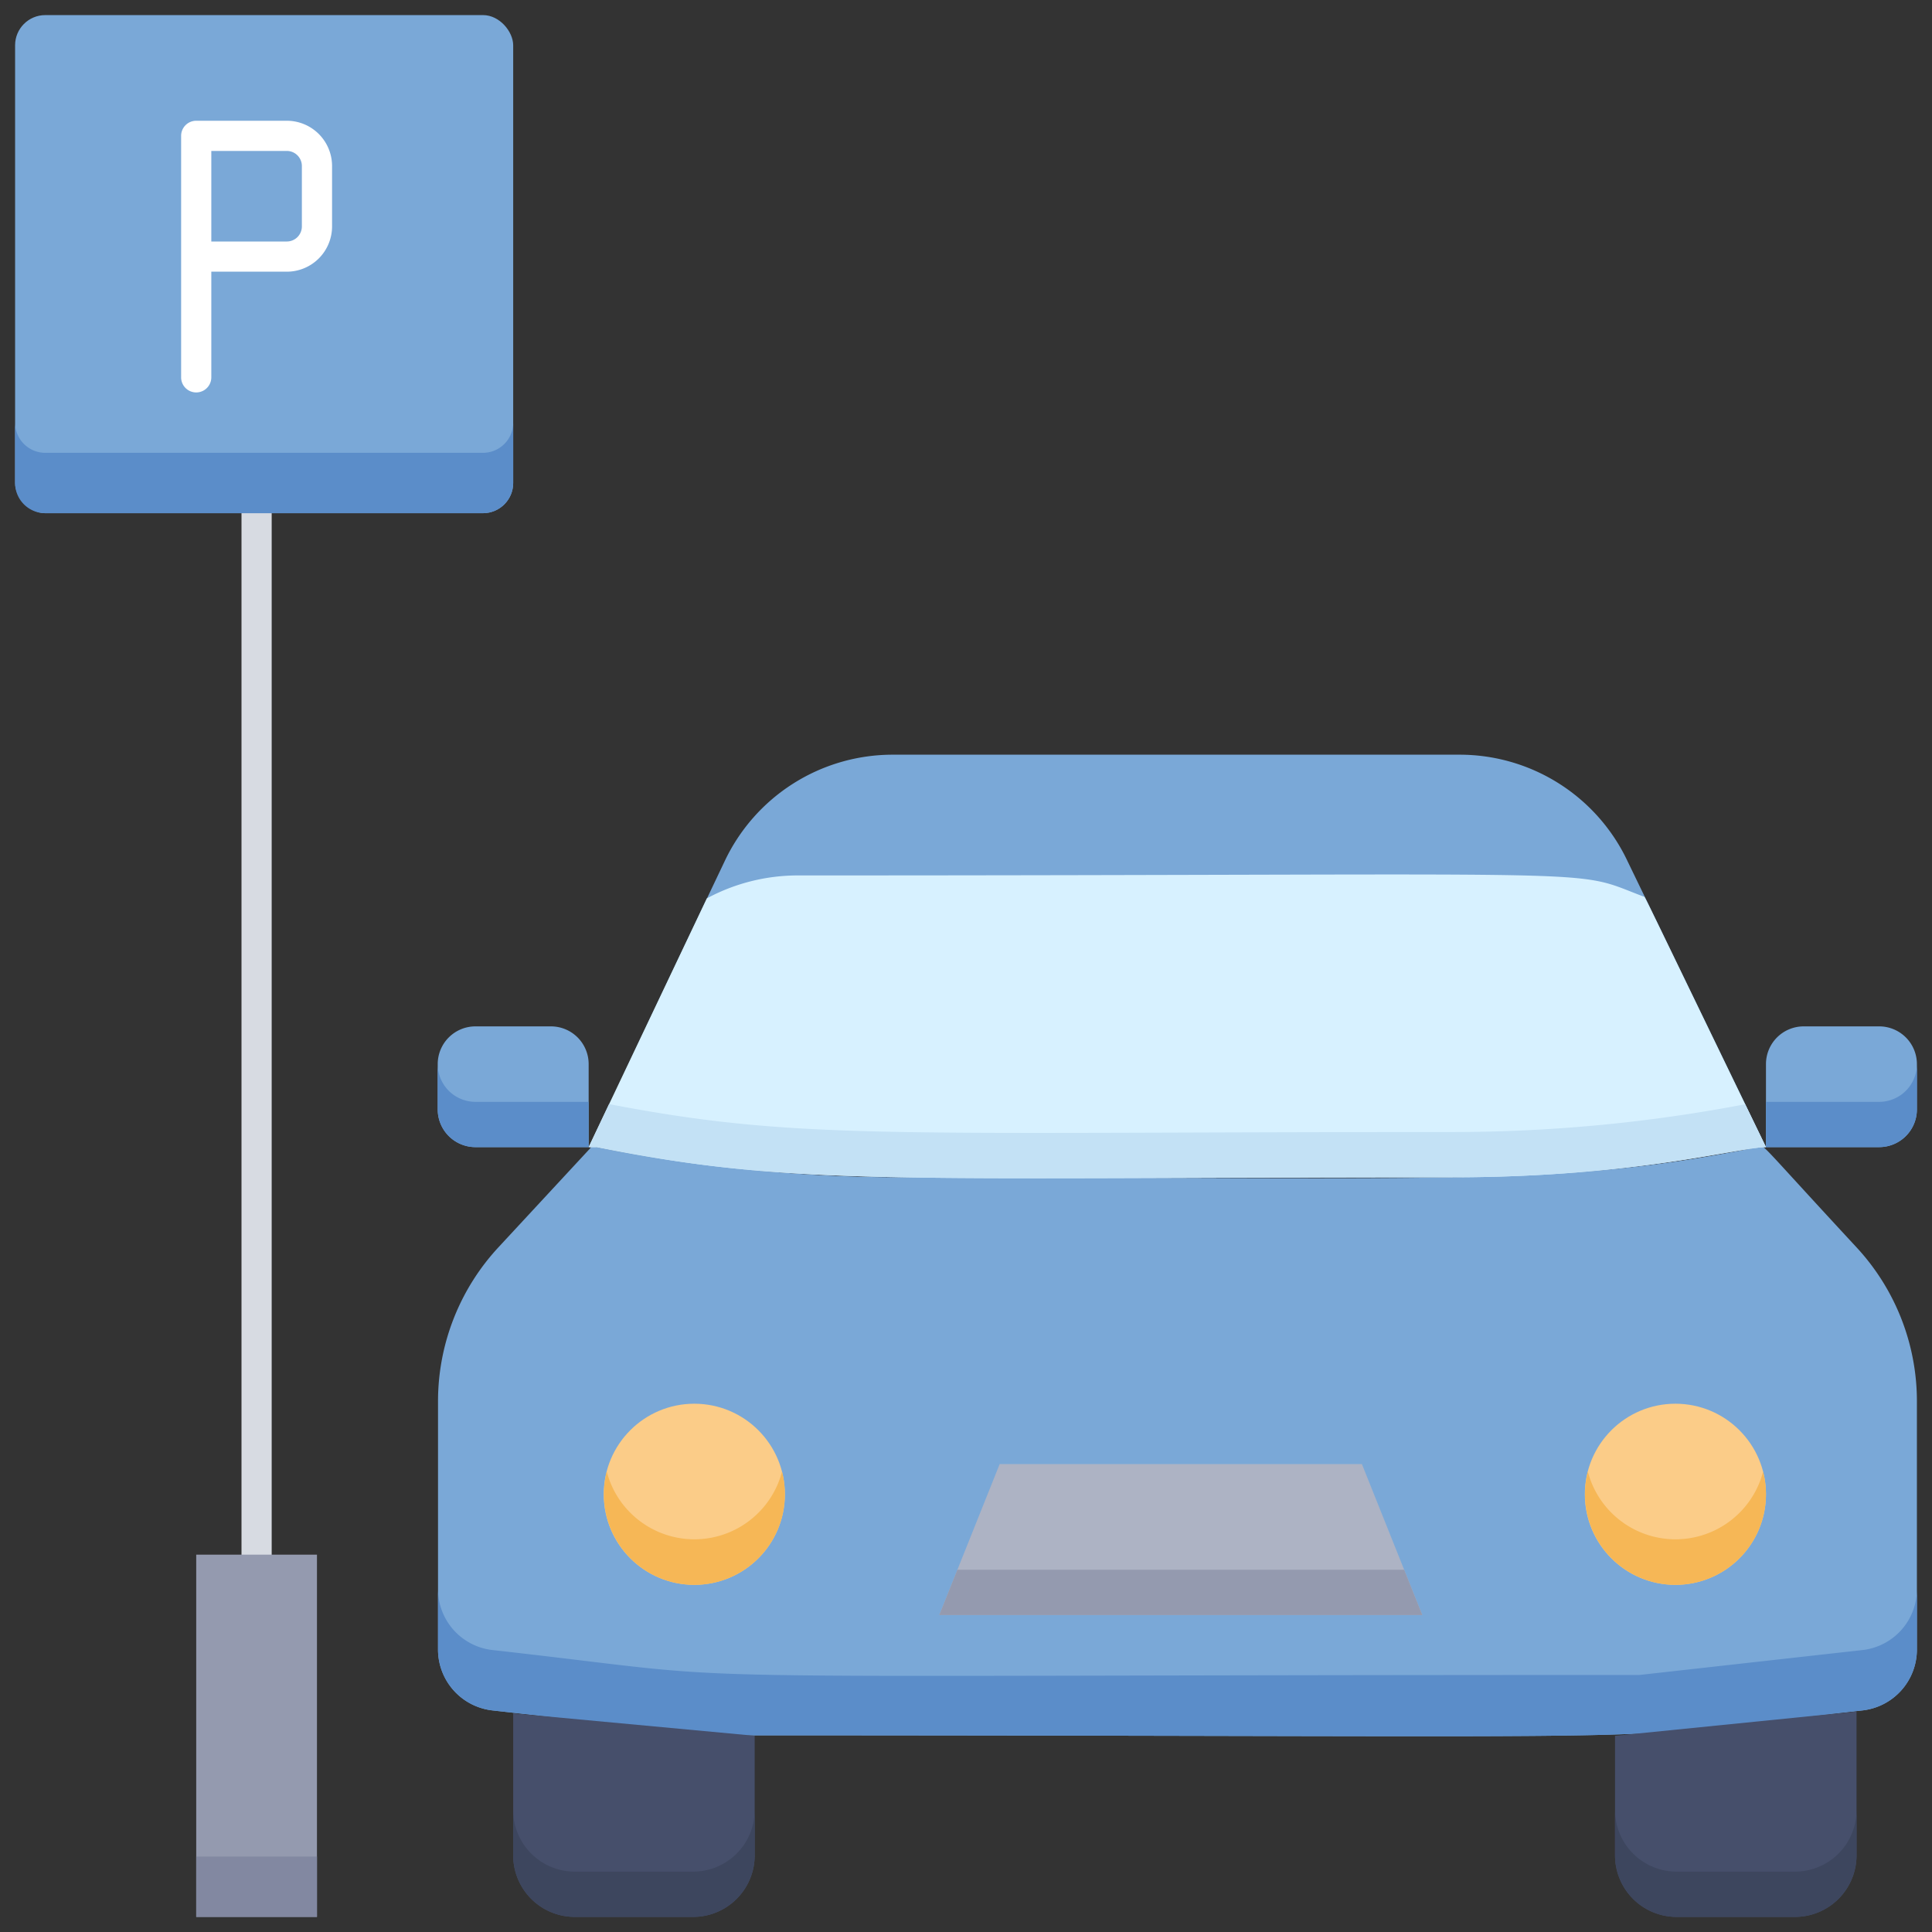 <svg xmlns="http://www.w3.org/2000/svg" viewBox="0 0 128 128"><rect x="0" y="0" width="128" height="128" fill="#333333" stroke="none"/><defs><style>.cls-1{fill:#d7dbe2;}.cls-2{fill:#7aa8d7;}.cls-3{fill:#5b8dc9;}.cls-4{fill:#fff;}.cls-5{fill:#fbcc88;}.cls-6{fill:#f6b756;}.cls-7{fill:#464f6b;}.cls-8{fill:#3d465e;}.cls-9{fill:#adb3c4;}.cls-10{fill:#949aaf;}.cls-11{fill:#d7f1ff;}.cls-12{fill:#c3e1f5;}.cls-13{fill:#8288a1;}</style></defs><title>Parking Car </title><g id="Parking_Car" data-name="Parking Car"><path class="cls-1" d="M16,103V34a1,1,0,0,1,2,0v69A1,1,0,0,1,16,103Z"/><rect class="cls-2" x="1" y="1" width="33" height="33" rx="2"/><path class="cls-3" d="M34,28v4a2,2,0,0,1-2,2H3a2,2,0,0,1-2-2V28a2,2,0,0,0,2,2H32A2,2,0,0,0,34,28Z"/><path class="cls-4" d="M19,8H13a1,1,0,0,0-1,1V25a1,1,0,0,0,2,0V18h5a3,3,0,0,0,3-3V11A3,3,0,0,0,19,8Zm1,7a1,1,0,0,1-1,1H14V10h5a1,1,0,0,1,1,1Z"/><path class="cls-2" d="M127,92.79v16.53a4.06,4.06,0,0,1-3.61,4c-19.68,2.2-4.81,1.65-76,1.65l-14.76-1.65a4.06,4.06,0,0,1-3.61-4V92.79a15,15,0,0,1,4-10.15l6.21-6.7A104.29,104.29,0,0,0,59.83,78c37.38,0,43.52.61,56.64-2,.51-.09-.42-.86,6.53,6.64A15,15,0,0,1,127,92.79Z"/><path class="cls-3" d="M127,105.32v4a4.06,4.06,0,0,1-3.61,4c-19.68,2.2-4.81,1.65-76,1.65l-14.76-1.65a4.06,4.06,0,0,1-3.61-4v-4a4.06,4.06,0,0,0,3.61,4c19.68,2.2,4.82,1.65,76,1.65l14.77-1.65A4.06,4.06,0,0,0,127,105.32Z"/><path class="cls-2" d="M117,76c-2.18,0-8.29,2-20.83,2-37.38,0-43.52.61-56.64-2-.37-.07-.28-.1-.38,0S38.29,77.49,48,57.08A12.31,12.31,0,0,1,59.15,50H96.68a12.3,12.3,0,0,1,11.16,7.08Z"/><path class="cls-2" d="M39.53,76c-.44,0-.42,0-.32-.06Z"/><path class="cls-2" d="M116.85,76c-.29,0-.63,0-.06-.06Z"/><circle class="cls-5" cx="46" cy="99" r="6"/><circle class="cls-5" cx="111" cy="99" r="6"/><path class="cls-6" d="M46,105a6,6,0,0,1-5.8-7.5,6,6,0,0,0,11.61,0A6,6,0,0,1,46,105Z"/><path class="cls-6" d="M111,105a6,6,0,0,1-5.8-7.5,6,6,0,0,0,11.61,0A6,6,0,0,1,111,105Z"/><path class="cls-7" d="M50,115v7.94A4.08,4.08,0,0,1,45.94,127H38.06A4.08,4.08,0,0,1,34,122.94v-9.43Z"/><path class="cls-7" d="M123,113.39v9.55a4.08,4.08,0,0,1-4.06,4.06h-7.88a4.08,4.08,0,0,1-4.06-4.06V115Z"/><path class="cls-8" d="M50,119.94v3A4.08,4.08,0,0,1,45.94,127H38.06A4.08,4.08,0,0,1,34,122.94v-3A4.08,4.08,0,0,0,38.06,124h7.88A4.08,4.08,0,0,0,50,119.94Z"/><path class="cls-8" d="M123,119.94v3a4.08,4.08,0,0,1-4.06,4.06h-7.88a4.08,4.08,0,0,1-4.06-4.06v-3a4.08,4.08,0,0,0,4.06,4.06h7.88A4.08,4.08,0,0,0,123,119.94Z"/><polygon class="cls-9" points="94.23 107 62.23 107 66.23 97 90.23 97 94.23 107"/><polygon class="cls-10" points="94.23 107 62.23 107 63.43 104 93.03 104 94.23 107"/><path class="cls-11" d="M117,76c-1.74,0-8.63,2-20.83,2-37.38,0-43.52.61-56.64-2H39l7.83-16.48A12.72,12.72,0,0,1,52.92,58c55.85,0,50.87-.52,56,1.41C109,59.43,108.56,58.57,117,76Z"/><path class="cls-12" d="M117,76c-1.74,0-8.63,2-20.83,2-37.38,0-43.52.61-56.64-2H39l1.35-2.85C53,75.57,58.78,75,96.17,75a103.18,103.18,0,0,0,19.45-1.84Z"/><path class="cls-2" d="M29,68h7.5A2.5,2.5,0,0,1,39,70.5v3A2.5,2.5,0,0,1,36.5,76h-5A2.5,2.5,0,0,1,29,73.5V68a0,0,0,0,1,0,0Z" transform="translate(68 144) rotate(180)"/><path class="cls-2" d="M119.5,68h5a2.5,2.5,0,0,1,2.5,2.5v3a2.5,2.5,0,0,1-2.5,2.5H117a0,0,0,0,1,0,0V70.5A2.5,2.5,0,0,1,119.5,68Z"/><path class="cls-3" d="M39,73v3H31.5A2.5,2.5,0,0,1,29,73.5v-3A2.5,2.5,0,0,0,31.5,73Z"/><path class="cls-3" d="M127,70.5v3a2.5,2.5,0,0,1-2.5,2.5H117V73h7.5A2.5,2.5,0,0,0,127,70.5Z"/><rect class="cls-10" x="13" y="103" width="8" height="24"/><rect class="cls-13" x="13" y="123" width="8" height="4"/></g></svg>